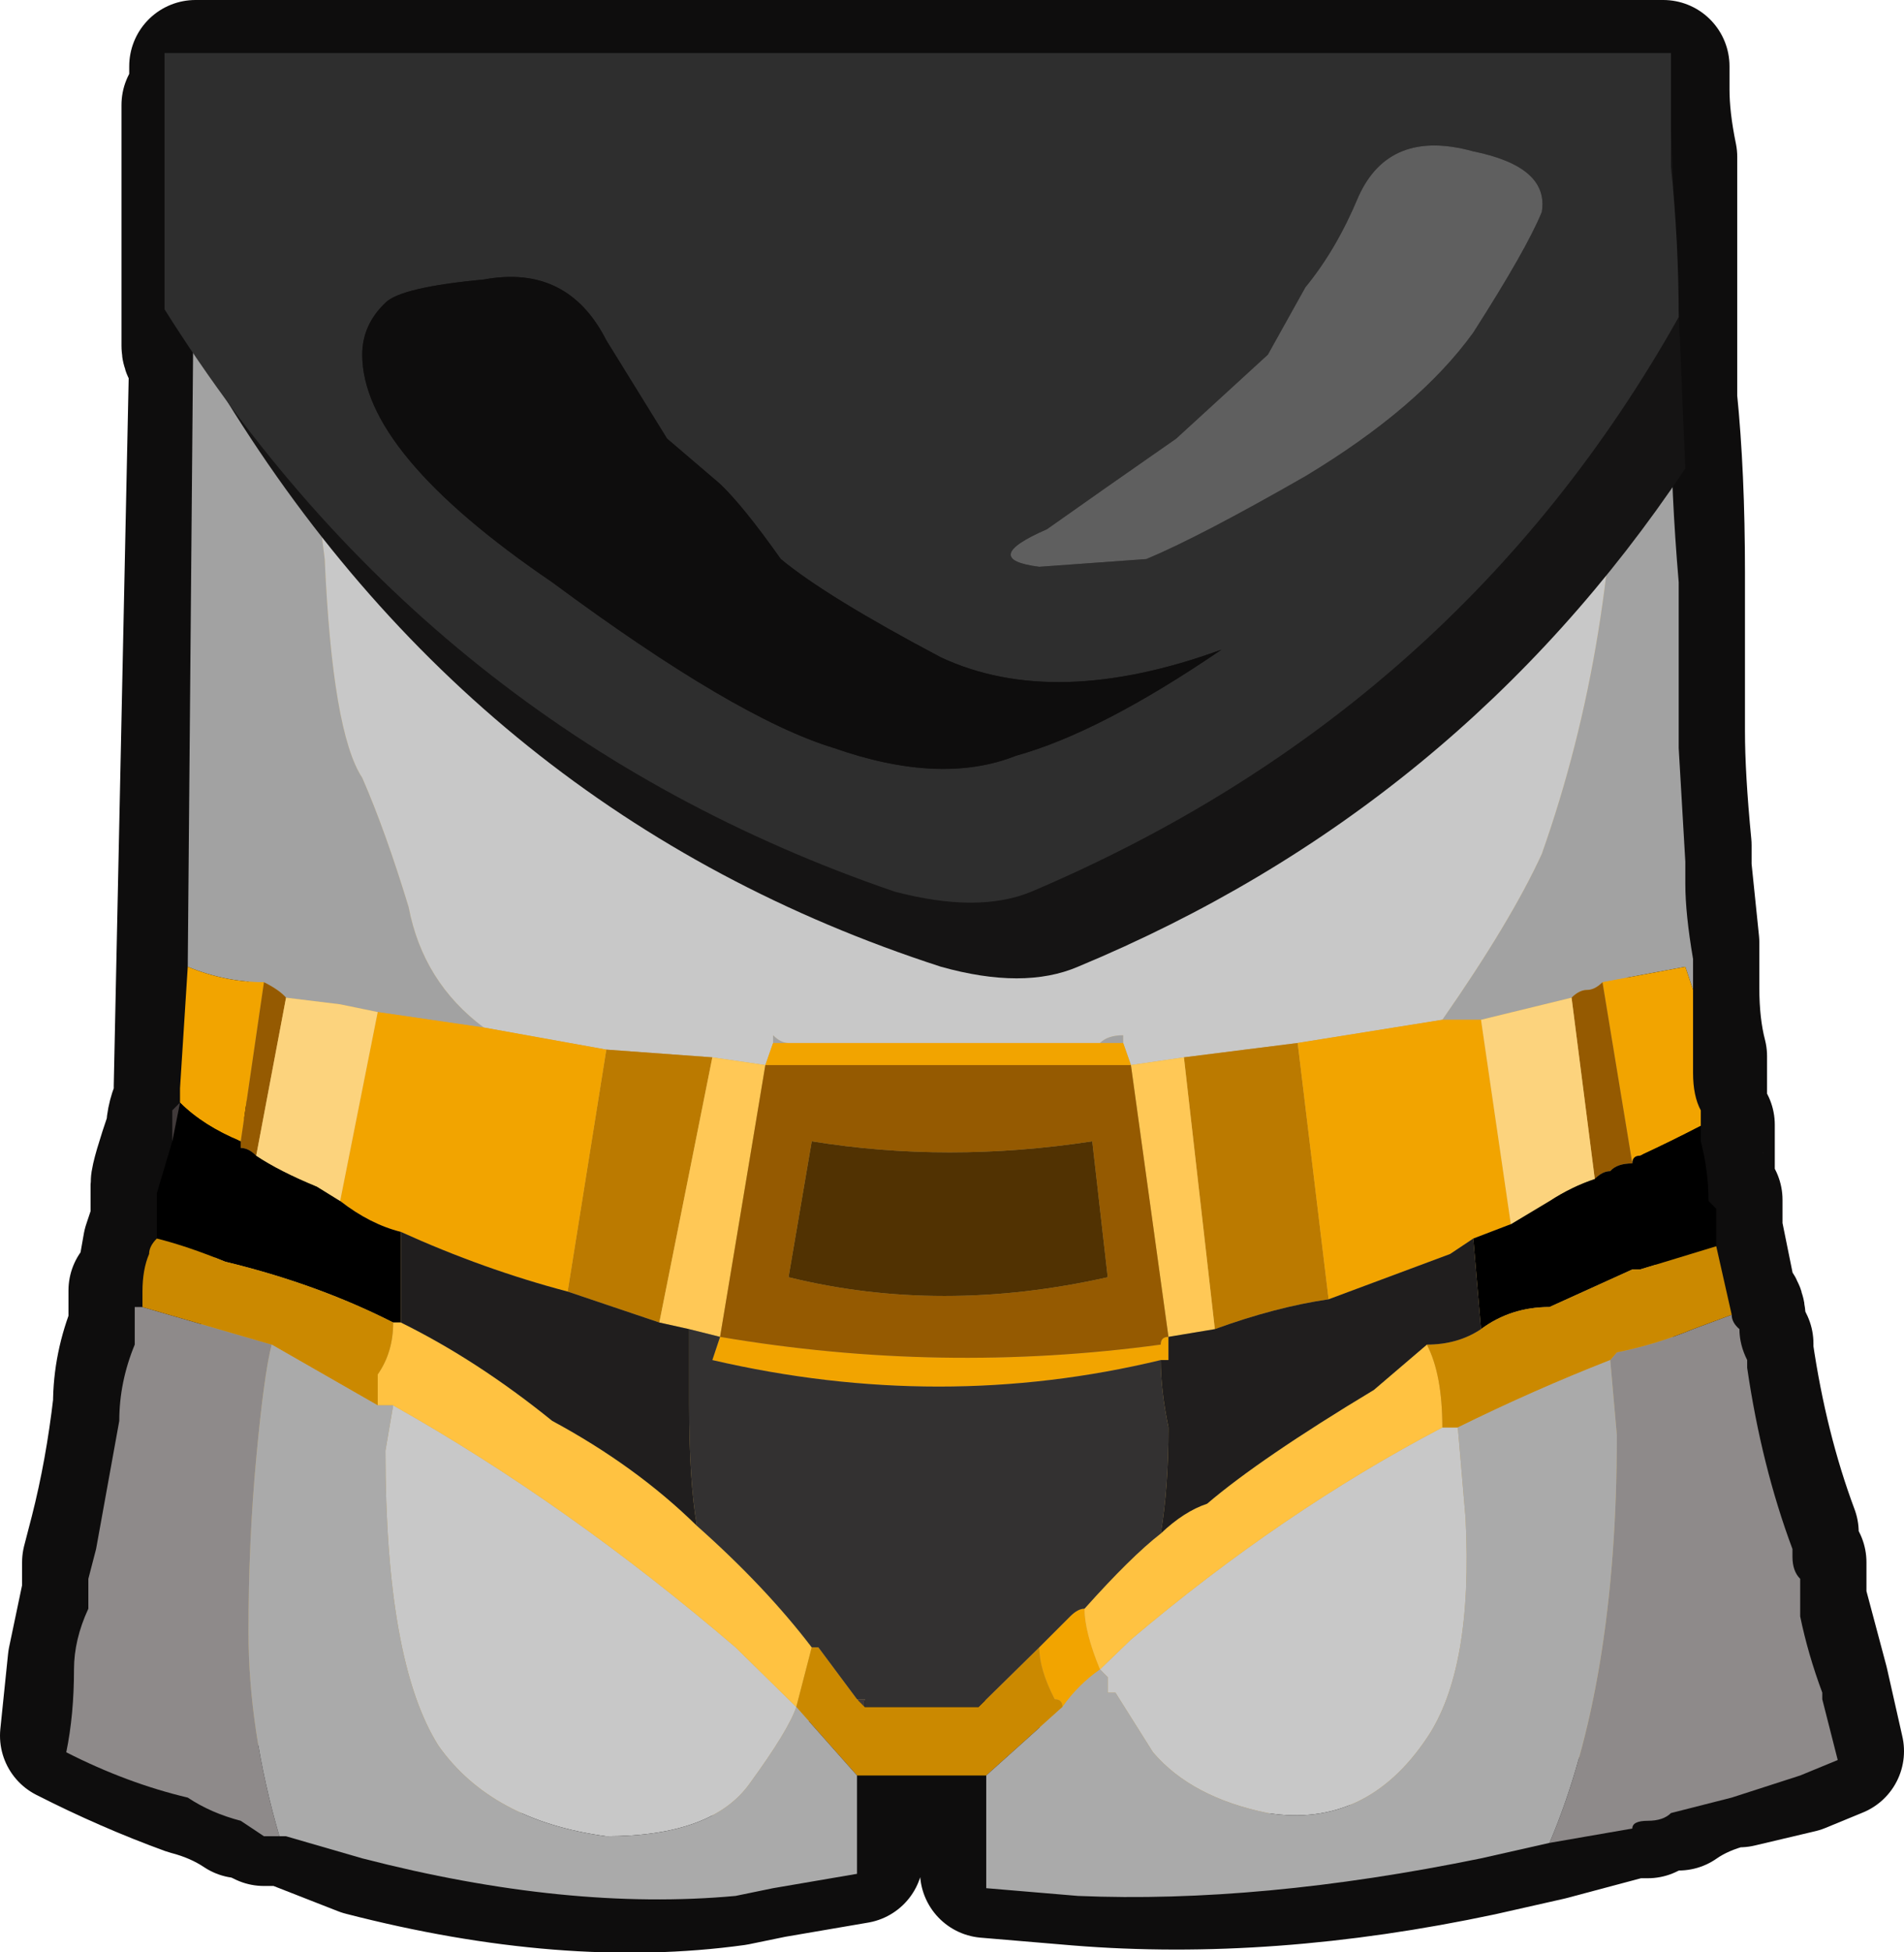 <?xml version="1.0" encoding="UTF-8" standalone="no"?>
<svg xmlns:xlink="http://www.w3.org/1999/xlink" height="88.35px" width="86.2px" xmlns="http://www.w3.org/2000/svg">
  <g transform="matrix(1.0, 0.0, 0.0, 1.0, 0.35, -18.0)">
    <path d="M82.15 94.15 L82.85 97.25 81.15 97.95 78.4 98.6 78.05 98.6 Q76.65 98.95 75.65 99.65 74.95 99.65 74.25 100.0 L73.55 100.0 69.8 101.0 66.7 101.7 Q57.05 103.75 48.45 103.05 L44.3 102.7 44.3 101.7 44.3 99.3 44.3 97.95 38.45 97.95 38.45 98.95 38.45 101.7 38.45 102.05 34.65 102.7 32.95 103.05 Q25.35 104.1 16.05 101.7 L12.6 100.35 11.6 100.35 Q10.9 100.0 10.55 100.0 9.5 99.3 8.15 98.95 5.4 97.95 2.65 96.55 L3.0 93.15 3.65 90.05 3.65 88.7 4.0 87.35 Q4.7 84.6 5.05 81.55 5.05 79.8 5.75 78.1 L5.75 76.4 6.1 76.4 6.1 76.05 6.4 74.35 6.75 73.3 6.75 73.0 6.75 71.6 Q6.75 71.25 7.45 69.2 7.45 68.55 7.8 67.85 L7.8 67.15 8.5 34.0 Q8.15 34.0 8.15 33.65 L8.15 22.75 8.5 22.75 8.5 21.0 74.95 21.0 74.95 21.7 74.95 22.05 Q74.95 23.4 75.3 25.1 L75.3 25.45 75.3 32.3 75.3 33.3 75.3 34.0 75.3 36.05 Q75.65 39.5 75.65 43.9 L75.65 46.65 75.65 51.1 Q75.65 53.15 75.95 56.25 L75.95 57.25 76.3 60.65 76.3 61.0 76.3 62.05 76.3 62.7 Q76.3 64.45 76.65 65.8 L76.65 67.85 76.65 68.55 Q76.65 68.9 77.0 68.9 L77.0 71.6 Q77.0 71.95 77.35 72.3 L77.35 73.65 78.05 77.1 Q78.4 77.1 78.4 77.75 78.4 78.1 78.75 78.8 L78.75 79.15 Q79.4 83.6 80.8 87.35 L80.8 88.0 81.15 88.7 81.15 90.4 82.15 94.15" fill="#c4a25a" fill-rule="evenodd" stroke="none"/>
    <path d="M82.15 94.15 L81.15 90.4 81.15 88.7 80.8 88.0 80.8 87.35 Q79.4 83.6 78.75 79.15 L78.75 78.8 Q78.4 78.1 78.4 77.75 78.4 77.1 78.05 77.1 L77.35 73.65 77.35 72.3 Q77.0 71.95 77.0 71.6 L77.0 68.9 Q76.65 68.9 76.65 68.55 L76.65 67.85 76.65 65.8 Q76.3 64.45 76.3 62.7 L76.3 62.05 76.3 61.0 76.3 60.65 75.95 57.25 75.95 56.25 Q75.65 53.15 75.65 51.1 L75.65 46.65 75.65 43.9 Q75.65 39.5 75.3 36.05 L75.3 34.0 75.3 33.3 75.3 32.3 75.3 25.45 75.3 25.1 Q74.95 23.4 74.95 22.05 L74.95 21.7 74.95 21.0 8.5 21.0 8.5 22.75 8.15 22.75 8.15 33.65 Q8.15 34.0 8.5 34.0 L7.8 67.15 7.8 67.85 Q7.45 68.55 7.45 69.2 6.75 71.25 6.75 71.6 L6.75 73.0 6.75 73.3 6.4 74.35 6.1 76.05 6.1 76.4 5.75 76.4 5.75 78.1 Q5.05 79.8 5.05 81.55 4.7 84.6 4.0 87.35 L3.65 88.7 3.65 90.05 3.0 93.15 2.65 96.55 Q5.4 97.95 8.15 98.95 9.5 99.3 10.55 100.0 10.9 100.0 11.6 100.35 L12.6 100.35 16.05 101.7 Q25.35 104.1 32.95 103.05 L34.65 102.7 38.45 102.05 38.45 101.7 38.45 98.95 38.45 97.95 44.3 97.95 44.3 99.3 44.3 101.7 44.3 102.7 48.45 103.05 Q57.05 103.75 66.7 101.7 L69.8 101.0 73.55 100.0 74.25 100.0 Q74.95 99.65 75.65 99.65 76.65 98.95 78.05 98.6 L78.4 98.6 81.15 97.95 82.85 97.25 82.15 94.15 Z" fill="none" stroke="#0e0d0d" stroke-linecap="round" stroke-linejoin="round" stroke-width="6.0"/>
    <path d="M78.05 77.5 Q78.05 77.85 78.4 78.15 78.4 78.85 78.75 79.55 L78.75 79.9 Q79.4 84.35 80.8 88.1 L80.8 88.45 Q80.8 89.1 81.15 89.45 L81.15 91.15 Q81.5 92.85 82.15 94.6 L82.15 94.9 82.85 97.65 81.15 98.35 78.05 99.35 75.3 100.05 Q74.95 100.4 74.25 100.4 73.55 100.4 73.55 100.75 L69.8 101.4 Q72.85 94.25 72.85 82.95 L72.55 79.55 72.85 79.2 Q74.6 78.85 76.3 78.15 L78.05 77.5 M12.3 101.1 L11.6 101.1 10.55 100.4 Q9.2 100.05 8.15 99.35 5.4 98.7 2.65 97.3 3.0 95.6 3.0 93.55 3.0 92.2 3.65 90.8 L3.65 89.45 4.0 88.1 5.05 82.3 Q5.05 80.55 5.75 78.85 L5.75 77.15 6.1 77.15 11.95 78.85 Q11.6 80.2 11.25 84.0 10.9 87.75 10.9 91.85 10.9 96.3 12.3 101.1" fill="#8e8a8a" fill-rule="evenodd" stroke="none"/>
    <path d="M8.15 61.75 L8.5 21.4 11.6 21.4 14.35 43.3 Q14.7 51.15 16.05 53.2 17.1 55.6 18.15 59.05 18.8 62.45 21.55 64.5 L16.75 63.8 15.05 63.45 12.6 63.15 Q12.3 62.8 11.6 62.45 9.85 62.45 8.15 61.75 M73.2 21.4 L74.95 21.4 74.95 22.45 74.95 25.55 74.95 25.85 75.3 32.7 75.3 33.75 75.3 34.75 75.3 36.8 Q75.3 40.25 75.65 44.35 L75.65 47.05 75.65 47.4 75.65 51.85 75.95 57.0 75.95 58.0 Q75.95 59.35 76.3 61.4 L76.3 61.75 76.3 62.8 75.95 61.75 72.2 62.45 Q71.85 62.8 71.5 62.8 71.15 62.8 70.8 63.15 L66.7 64.15 65.3 64.15 64.95 64.15 Q68.05 59.7 69.45 56.65 72.85 47.05 72.85 35.8 L73.2 21.4 M34.65 65.2 L34.65 64.85 Q35.0 65.2 35.35 65.2 L34.65 65.2 M49.45 65.2 Q49.8 64.85 50.5 64.85 L50.5 65.2 49.45 65.2" fill="#a2a2a2" fill-rule="evenodd" stroke="none"/>
    <path d="M11.6 21.4 L73.2 21.4 72.85 35.8 Q72.85 47.05 69.45 56.65 68.05 59.7 64.95 64.15 L58.4 65.2 53.25 65.85 50.85 66.2 50.5 65.2 50.5 64.85 Q49.8 64.85 49.45 65.2 L35.35 65.2 Q35.0 65.2 34.65 64.85 L34.65 65.2 34.3 66.2 31.9 65.85 27.1 65.5 21.55 64.5 Q18.8 62.45 18.15 59.05 17.1 55.6 16.05 53.2 14.7 51.15 14.35 43.3 L11.6 21.4 M35.7 95.25 Q35.35 96.3 33.6 98.7 31.9 101.1 27.1 101.1 21.9 100.4 19.5 97.0 17.1 93.2 17.1 83.65 L17.45 81.6 Q25.35 86.05 32.95 92.55 L35.7 95.25 M65.65 82.6 L66.0 86.7 Q66.35 93.55 64.25 96.65 61.5 100.75 57.05 100.05 53.6 99.35 51.85 97.3 L50.15 94.6 49.8 94.6 49.8 93.9 49.45 93.55 50.85 92.2 Q57.7 86.4 64.95 82.6 L65.65 82.6" fill="#c8c8c8" fill-rule="evenodd" stroke="none"/>
    <path d="M27.1 65.5 L31.9 65.85 29.5 77.85 25.35 76.45 27.1 65.5 M53.25 65.85 L58.4 65.2 59.8 76.8 Q57.4 77.15 54.65 78.15 L53.25 65.85" fill="#bb7a00" fill-rule="evenodd" stroke="none"/>
    <path d="M29.5 77.85 L31.9 65.85 34.3 66.2 32.25 78.5 30.85 78.15 29.5 77.85 M50.85 66.2 L53.25 65.85 54.65 78.15 52.55 78.5 50.85 66.2" fill="#ffc856" fill-rule="evenodd" stroke="none"/>
    <path d="M7.8 67.9 L7.8 67.25 8.15 61.75 Q9.85 62.45 11.6 62.45 L10.55 69.65 Q8.85 68.95 7.8 67.9 M76.3 62.8 L76.3 63.45 76.3 66.55 Q76.3 67.6 76.65 68.25 L76.65 68.95 Q75.3 69.65 73.9 70.3 73.55 70.3 73.55 70.65 L72.2 62.45 75.95 61.75 76.3 62.8 M64.95 64.15 L65.3 64.15 66.7 64.15 68.05 73.4 66.35 74.05 65.3 74.75 59.8 76.8 58.4 65.2 64.95 64.15 M27.1 65.5 L25.35 76.45 Q21.55 75.45 17.8 73.75 16.4 73.4 15.05 72.35 L16.75 63.8 21.55 64.5 27.1 65.5 M34.3 66.2 L34.65 65.2 35.35 65.2 49.45 65.2 50.5 65.2 50.85 66.2 45.65 66.2 38.8 66.2 34.3 66.2 M52.2 79.55 Q42.25 81.95 31.9 79.55 L32.25 78.5 Q42.25 80.2 52.2 78.85 52.2 78.5 52.55 78.5 L52.55 79.55 52.2 79.55 M46.7 92.55 L48.1 91.15 Q48.45 90.8 48.75 90.8 48.75 91.85 49.45 93.55 48.45 94.25 47.75 95.25 47.75 94.9 47.4 94.9 46.7 93.55 46.7 92.55" fill="#f2a400" fill-rule="evenodd" stroke="none"/>
    <path d="M70.8 63.15 Q71.15 62.8 71.5 62.8 71.85 62.8 72.2 62.45 L73.55 70.65 Q72.85 70.65 72.55 71.0 72.2 71.0 71.85 71.35 L70.8 63.15 M34.3 66.2 L38.8 66.2 45.65 66.2 50.85 66.2 52.55 78.5 Q52.2 78.5 52.2 78.85 42.25 80.2 32.25 78.5 L34.3 66.2 M11.6 62.45 Q12.3 62.8 12.6 63.15 L11.25 70.3 Q10.9 69.95 10.55 69.95 L10.55 69.65 11.6 62.45 M36.4 69.65 L35.35 75.8 Q42.25 77.5 49.8 75.8 L49.1 69.65 Q42.55 70.65 36.4 69.65" fill="#955a01" fill-rule="evenodd" stroke="none"/>
    <path d="M6.75 74.05 L6.75 73.75 6.75 72.35 6.75 72.0 7.45 69.65 7.8 67.9 Q8.85 68.95 10.55 69.65 L10.55 69.95 Q10.9 69.95 11.25 70.3 12.3 71.0 14.0 71.7 L15.05 72.35 Q16.4 73.4 17.8 73.75 L17.8 77.85 17.45 77.85 Q14.0 76.1 9.85 75.1 8.15 74.4 6.75 74.05 M76.65 68.95 L76.65 69.65 Q77.0 71.0 77.0 72.35 L77.35 72.7 77.35 73.4 77.35 74.4 73.9 75.45 73.55 75.45 69.8 77.15 Q68.05 77.15 66.7 78.15 L66.35 74.05 68.05 73.4 69.8 72.35 Q70.8 71.7 71.85 71.35 72.2 71.0 72.55 71.0 72.85 70.65 73.55 70.65 73.55 70.3 73.9 70.3 75.3 69.65 76.65 68.95" fill="#000000" fill-rule="evenodd" stroke="none"/>
    <path d="M7.45 69.65 L7.45 68.25 7.8 67.9 7.45 69.65 M38.45 94.9 L38.8 94.9 38.8 95.25 38.45 94.9" fill="#413a3a" fill-rule="evenodd" stroke="none"/>
    <path d="M66.7 64.15 L70.8 63.15 71.85 71.35 Q70.8 71.7 69.8 72.35 L68.05 73.4 66.7 64.15 M16.75 63.8 L15.05 72.35 14.0 71.7 Q12.3 71.0 11.25 70.3 L12.6 63.15 15.05 63.45 16.75 63.8" fill="#fcd37d" fill-rule="evenodd" stroke="none"/>
    <path d="M17.45 77.85 L17.8 77.85 Q21.25 79.55 24.65 82.3 28.45 84.35 31.2 87.05 34.3 89.8 36.4 92.55 L35.7 95.25 32.95 92.55 Q25.35 86.05 17.45 81.6 L16.75 81.6 16.75 80.2 Q17.45 79.2 17.45 77.85 M52.2 87.4 Q53.25 86.4 54.3 86.05 56.7 84.0 61.85 80.9 L64.25 78.85 Q64.95 80.2 64.95 82.6 57.7 86.4 50.85 92.2 L49.45 93.55 Q48.75 91.85 48.75 90.8 50.85 88.45 52.2 87.4" fill="#ffc241" fill-rule="evenodd" stroke="none"/>
    <path d="M78.05 77.5 L76.3 78.15 Q74.6 78.85 72.85 79.2 L72.55 79.55 Q69.1 80.9 65.65 82.6 L64.95 82.6 Q64.95 80.2 64.25 78.85 65.65 78.85 66.7 78.15 68.05 77.15 69.8 77.15 L73.55 75.45 73.9 75.45 77.35 74.4 78.05 77.5 M44.3 98.35 L38.45 98.35 35.7 95.25 36.4 92.55 36.7 92.55 38.45 94.9 38.8 95.25 43.95 95.25 46.7 92.55 Q46.7 93.55 47.4 94.9 47.75 94.9 47.75 95.25 L44.3 98.35 M6.1 77.15 L6.1 76.45 Q6.1 75.45 6.4 74.75 6.4 74.4 6.75 74.05 8.15 74.4 9.85 75.1 14.0 76.1 17.45 77.85 17.45 79.2 16.75 80.2 L16.75 81.6 11.95 78.85 6.1 77.15" fill="#cb8900" fill-rule="evenodd" stroke="none"/>
    <path d="M72.55 79.55 L72.85 82.95 Q72.85 94.25 69.8 101.4 L66.7 102.1 Q56.7 104.15 48.45 103.8 L44.3 103.45 44.3 102.1 44.3 100.05 44.3 98.35 47.75 95.25 Q48.45 94.25 49.45 93.55 L49.8 93.9 49.8 94.6 50.15 94.6 51.85 97.3 Q53.6 99.35 57.05 100.05 61.5 100.75 64.25 96.65 66.35 93.55 66.0 86.7 L65.65 82.6 Q69.1 80.9 72.55 79.55 M38.45 98.35 L38.45 99.7 38.45 102.1 38.45 102.8 34.65 103.45 32.95 103.8 Q25.35 104.5 16.05 102.1 L12.6 101.1 12.3 101.1 Q10.9 96.3 10.9 91.85 10.9 87.75 11.25 84.0 11.6 80.2 11.95 78.85 L16.75 81.6 17.45 81.6 17.1 83.65 Q17.1 93.2 19.5 97.0 21.9 100.4 27.1 101.1 31.9 101.1 33.6 98.7 35.35 96.3 35.7 95.25 L38.45 98.35" fill="#aaaaaa" fill-rule="evenodd" stroke="none"/>
    <path d="M30.85 78.15 L32.25 78.5 31.9 79.55 Q42.25 81.95 52.2 79.55 52.2 80.9 52.55 82.6 52.55 85.35 52.2 87.4 50.85 88.45 48.75 90.8 48.45 90.8 48.1 91.15 L46.7 92.55 43.95 95.25 38.8 95.25 38.8 94.9 38.45 94.9 36.7 92.55 36.4 92.55 Q34.3 89.8 31.2 87.05 30.85 85.0 30.85 81.6 L30.85 78.15" fill="#333131" fill-rule="evenodd" stroke="none"/>
    <path d="M25.35 76.45 L29.5 77.85 30.85 78.15 30.85 81.6 Q30.85 85.0 31.2 87.05 28.45 84.35 24.65 82.3 21.25 79.55 17.8 77.85 L17.8 73.75 Q21.55 75.45 25.35 76.45 M52.55 78.5 L54.65 78.15 Q57.4 77.15 59.8 76.8 L65.3 74.75 66.35 74.05 66.7 78.15 Q65.65 78.85 64.25 78.85 L61.85 80.9 Q56.7 84.0 54.3 86.05 53.25 86.4 52.2 87.4 52.55 85.35 52.55 82.6 52.2 80.9 52.2 79.55 L52.55 79.55 52.55 78.5" fill="#201e1e" fill-rule="evenodd" stroke="none"/>
    <path d="M36.4 69.65 Q42.55 70.65 49.1 69.65 L49.8 75.8 Q42.25 77.5 35.35 75.8 L36.4 69.65" fill="#513202" fill-rule="evenodd" stroke="none"/>
    <path d="M75.3 23.8 L75.95 39.2 Q65.65 54.6 48.45 61.75 46.0 62.8 42.25 61.75 21.25 54.95 9.5 35.45 L9.5 23.8 75.3 23.8" fill="#151414" fill-rule="evenodd" stroke="none"/>
    <path d="M75.3 20.4 L75.3 21.75 75.3 25.2 75.3 25.55 Q75.65 28.95 75.65 32.35 65.65 50.15 46.35 58.35 43.95 59.35 40.15 58.35 19.15 51.15 7.1 32.0 L7.1 20.4 75.3 20.4 M42.25 47.75 Q37.05 45.0 35.0 43.3 33.3 40.9 32.25 39.9 L29.85 37.85 27.1 33.4 Q25.35 29.95 21.55 30.65 17.8 31.0 17.1 31.7 16.05 32.7 16.05 34.05 16.05 38.5 24.65 44.35 32.95 50.5 37.4 51.85 42.25 53.55 45.65 52.2 49.45 51.15 54.95 47.4 47.4 50.15 42.25 47.75 M47.05 41.95 Q43.95 43.3 46.7 43.65 L51.55 43.3 Q53.95 42.3 58.75 39.55 63.9 36.45 66.35 33.05 68.75 29.3 69.45 27.6 69.8 25.55 66.35 24.85 62.55 23.8 61.15 26.9 60.15 29.3 58.75 31.0 L57.05 34.05 52.9 37.85 Q49.45 40.25 47.05 41.95" fill="#2e2e2e" fill-rule="evenodd" stroke="none"/>
    <path d="M42.25 47.75 Q47.4 50.15 54.95 47.4 49.45 51.15 45.65 52.2 42.25 53.55 37.4 51.85 32.95 50.5 24.65 44.35 16.05 38.5 16.05 34.05 16.05 32.7 17.1 31.7 17.8 31.0 21.55 30.65 25.35 29.95 27.1 33.4 L29.85 37.85 32.25 39.9 Q33.3 40.9 35.0 43.3 37.05 45.0 42.25 47.75" fill="#0e0d0d" fill-rule="evenodd" stroke="none"/>
    <path d="M47.05 41.95 Q49.45 40.25 52.9 37.85 L57.05 34.05 58.75 31.0 Q60.15 29.3 61.15 26.9 62.55 23.8 66.35 24.85 69.8 25.55 69.45 27.6 68.75 29.3 66.35 33.05 63.9 36.45 58.75 39.55 53.95 42.3 51.55 43.3 L46.7 43.65 Q43.95 43.3 47.05 41.95" fill="#5f5f5f" fill-rule="evenodd" stroke="none"/>
  </g>
</svg>

